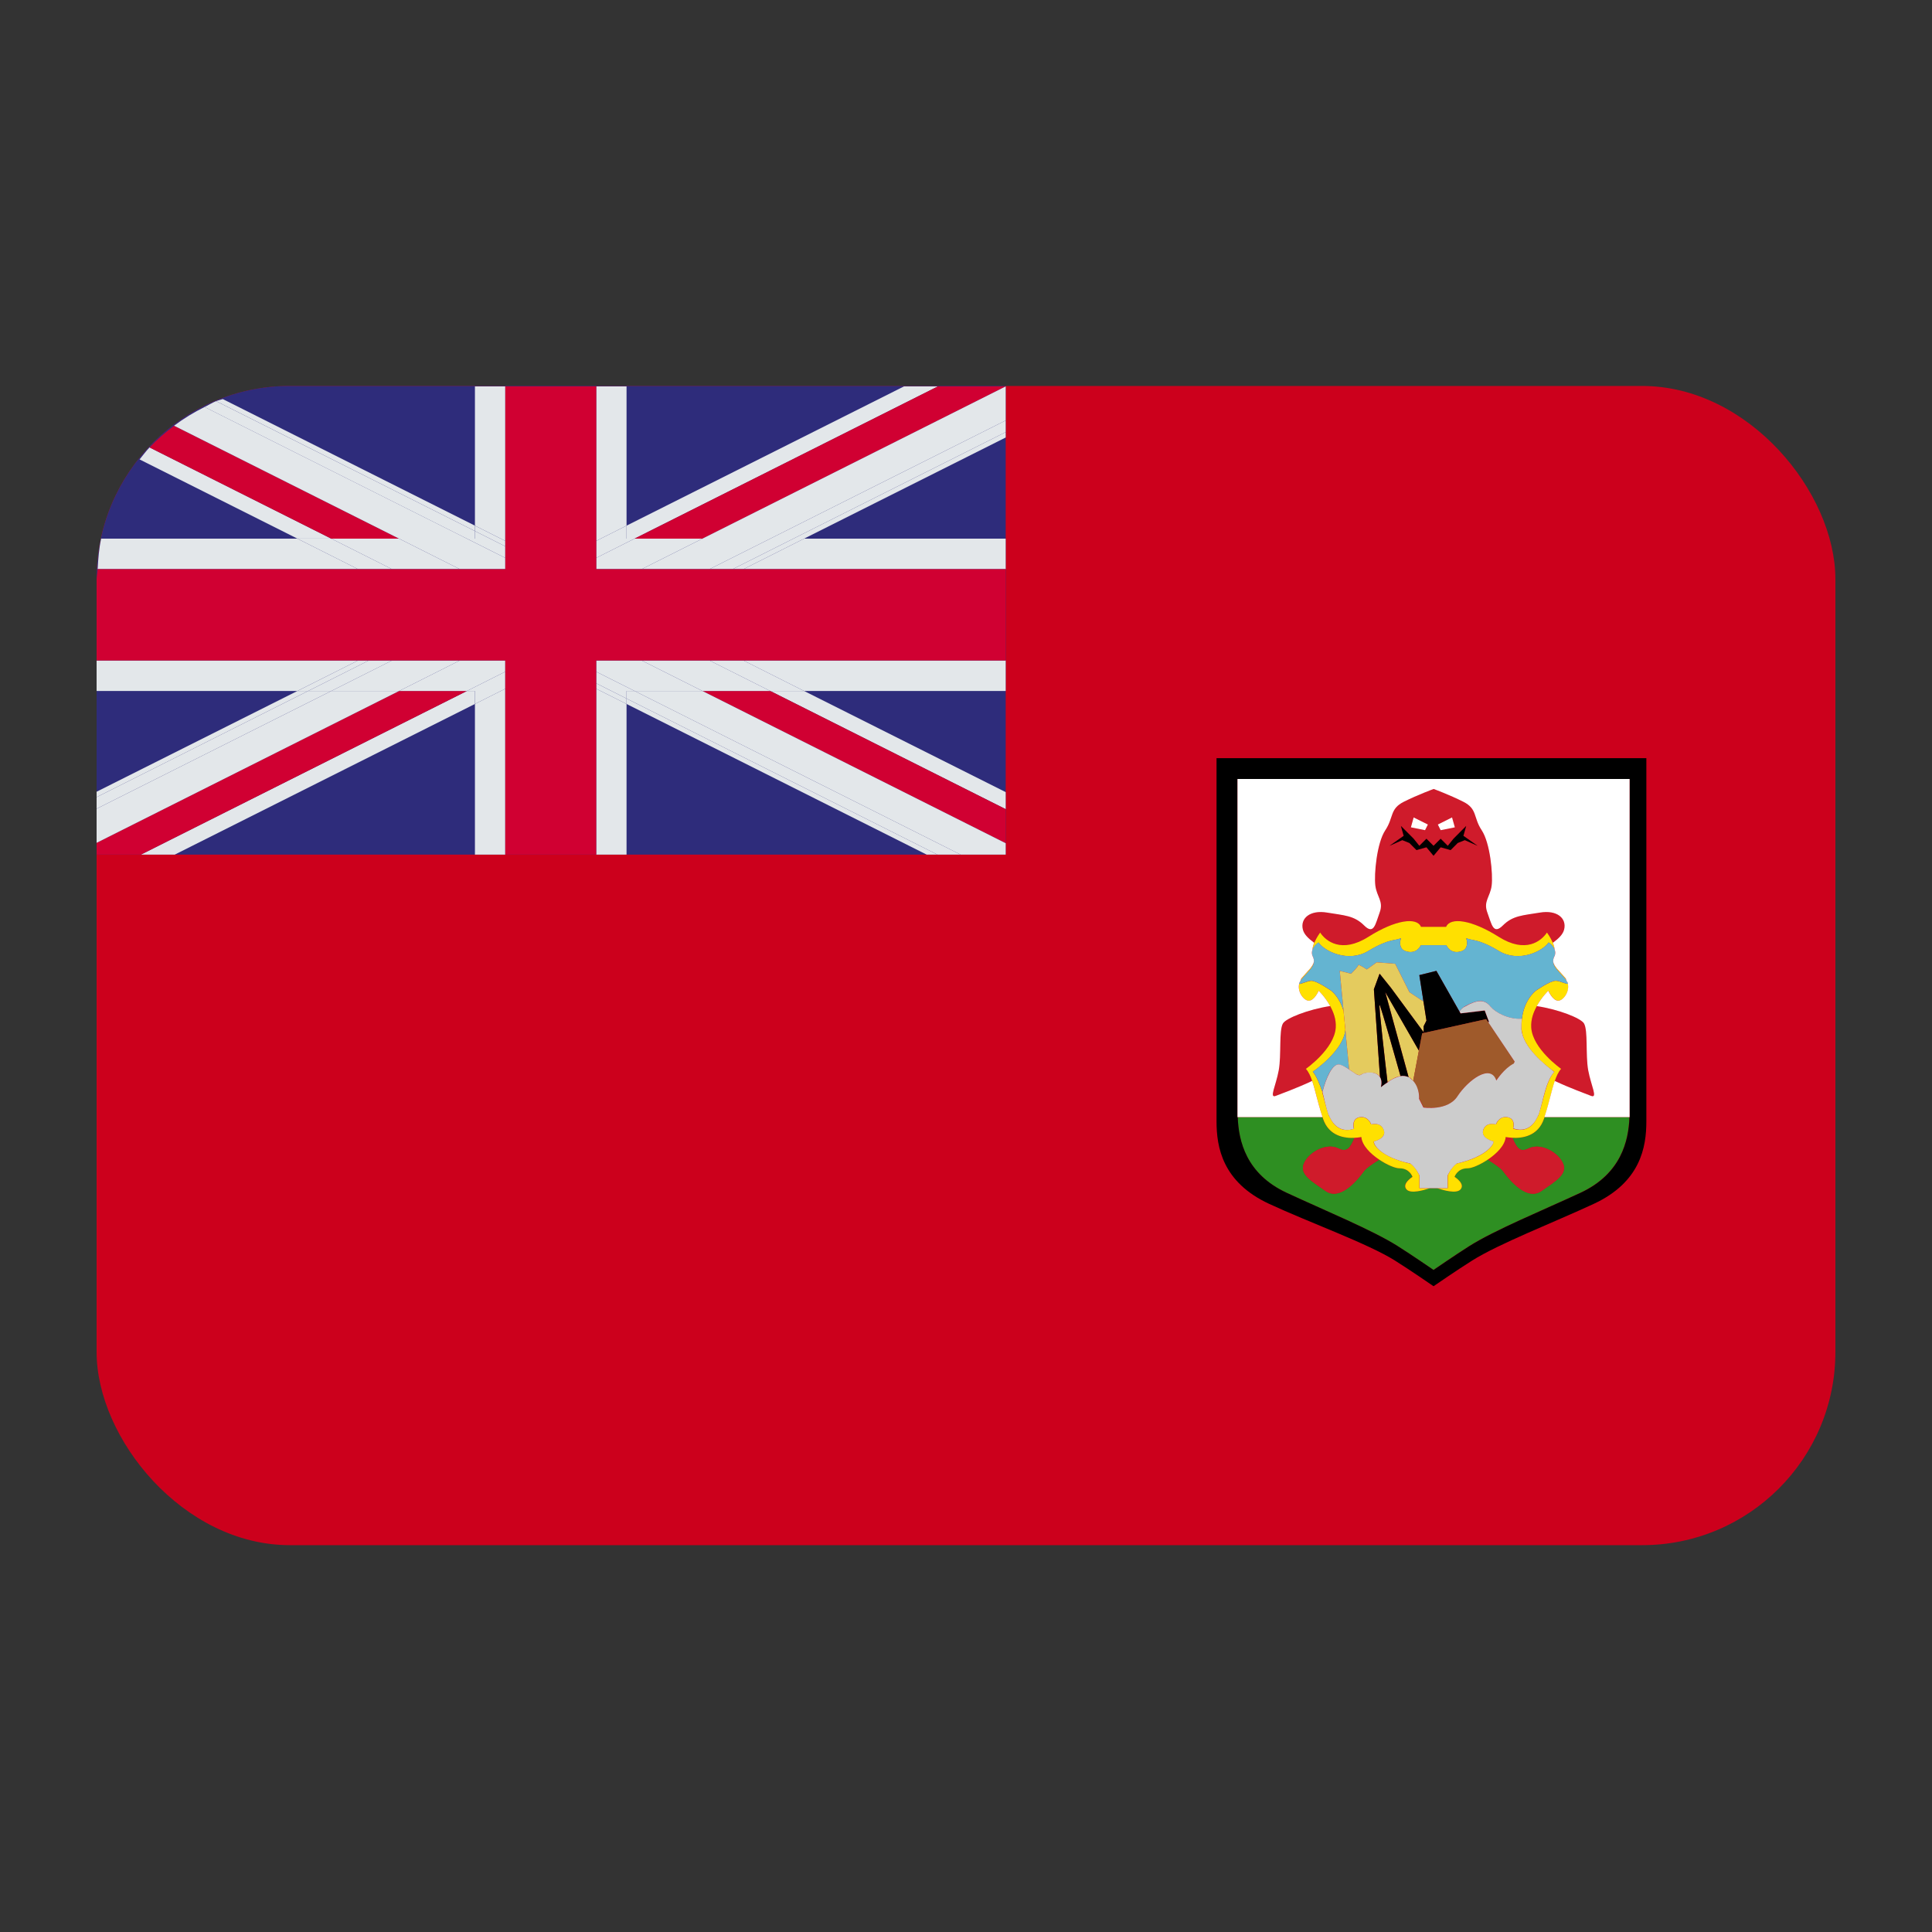 <?xml version="1.0" encoding="UTF-8"?><svg id="Layer_1" xmlns="http://www.w3.org/2000/svg" viewBox="0 0 40 40"><rect x="0" y="0" width="40" height="40" fill="#333333" stroke="none"/><g><rect x="2" y="7.991" width="36" height="24" rx="4" ry="4" fill="#cc001c"/><g><path d="m20.822,17.694H2v-5.704c0-2.209,1.791-4,4-4h14.822v9.704Z" fill="#2e2c7b"/><polygon points="6.379 14.306 6.157 14.306 2 16.392 2 16.504 6.379 14.306" fill="#e3e7ea"/><polygon points="20.822 16.753 20.822 16.4 16.648 14.306 15.947 14.306 20.822 16.753" fill="#e3e7ea"/><path d="m6.859,11.152l-3.763-1.889c-.074.078-.138.165-.206.249l3.266,1.639h.702Z" fill="#e3e7ea"/><polygon points="9.667 14.306 2.917 17.694 3.618 17.694 9.833 14.575 9.833 14.306 9.667 14.306" fill="#e3e7ea"/><path d="m9.833,10.995v-.112l-5.221-2.621c-.045.017-.093.025-.137.043l5.359,2.69Z" fill="#e3e7ea"/><polygon points="16.648 11.152 20.822 9.058 20.822 8.946 16.426 11.152 16.648 11.152" fill="#e3e7ea"/><polygon points="12.972 14.575 19.186 17.694 19.409 17.694 12.972 14.463 12.972 14.575" fill="#e3e7ea"/><polygon points="12.972 11.152 13.138 11.152 19.418 8 18.716 8 12.972 10.883 12.972 11.152" fill="#e3e7ea"/><polygon points="9.667 14.306 8.263 14.306 2 17.45 2 17.694 2.917 17.694 9.667 14.306" fill="#d00032"/><polygon points="14.543 14.306 20.822 17.458 20.822 16.753 15.947 14.306 14.543 14.306" fill="#d00032"/><path d="m3.605,8.814c-.182.137-.354.284-.509.45l3.763,1.889h1.404l-4.658-2.338Z" fill="#d00032"/><polygon points="14.543 11.152 20.822 8 19.418 8 13.138 11.152 14.543 11.152" fill="#d00032"/><polygon points="12.972 14.306 12.972 14.463 19.409 17.694 19.889 17.694 13.138 14.306 12.972 14.306" fill="#e3e7ea"/><path d="m9.833,11.152v-.157l-5.359-2.69c-.083.034-.158.082-.238.122l5.431,2.726h.165Z" fill="#e3e7ea"/><polygon points="16.426 11.152 20.822 8.946 20.822 8.705 15.947 11.152 16.426 11.152" fill="#e3e7ea"/><polygon points="6.379 14.306 2 16.504 2 16.744 6.859 14.306 6.379 14.306" fill="#e3e7ea"/><path d="m9.667,11.152l-5.431-2.726c-.224.111-.434.239-.632.388l4.658,2.338h1.405Z" fill="#e3e7ea"/><polygon points="15.947 11.152 20.822 8.705 20.822 8 14.543 11.152 15.947 11.152" fill="#e3e7ea"/><polygon points="2 16.744 2 17.45 8.263 14.306 6.859 14.306 2 16.744" fill="#e3e7ea"/><polygon points="13.138 14.306 19.889 17.694 20.822 17.694 20.822 17.458 14.543 14.306 13.138 14.306" fill="#e3e7ea"/><polygon points="20.822 11.783 20.822 11.152 16.648 11.152 15.393 11.783 20.822 11.783" fill="#e3e7ea"/><polygon points="10.461 11.199 10.461 8 9.833 8 9.833 10.883 10.461 11.199" fill="#e3e7ea"/><polygon points="9.833 14.575 9.833 17.694 10.461 17.694 10.461 14.26 9.833 14.575" fill="#e3e7ea"/><polygon points="12.344 17.694 12.972 17.694 12.972 14.575 12.344 14.26 12.344 17.694" fill="#e3e7ea"/><path d="m7.412,11.783l-1.256-.631H2.094c-.044.204-.061.417-.072.631h5.391Z" fill="#e3e7ea"/><polygon points="7.412 13.675 2 13.675 2 14.306 6.156 14.306 7.412 13.675" fill="#e3e7ea"/><polygon points="12.972 10.883 12.972 8 12.344 8 12.344 11.199 12.972 10.883" fill="#e3e7ea"/><polygon points="16.648 14.306 20.822 14.306 20.822 13.675 15.393 13.675 16.648 14.306" fill="#e3e7ea"/><polygon points="10.461 11.199 9.833 10.883 9.833 10.995 10.461 11.311 10.461 11.199" fill="#e3e7ea"/><polygon points="13.138 11.152 12.972 11.152 12.972 10.883 12.344 11.199 12.344 11.551 13.138 11.152" fill="#e3e7ea"/><polygon points="14.69 13.675 15.947 14.306 16.648 14.306 15.393 13.675 14.69 13.675" fill="#e3e7ea"/><polygon points="15.17 11.783 15.393 11.783 16.648 11.152 16.426 11.152 15.17 11.783" fill="#e3e7ea"/><polygon points="6.859 11.152 6.156 11.152 7.412 11.783 8.115 11.783 6.859 11.152" fill="#e3e7ea"/><polygon points="7.412 13.675 6.157 14.306 6.379 14.306 7.634 13.675 7.412 13.675" fill="#e3e7ea"/><polygon points="6.156 14.306 6.157 14.306 7.412 13.675 6.156 14.306" fill="#e3e7ea"/><polygon points="10.461 13.907 9.667 14.306 9.833 14.306 9.833 14.575 10.461 14.26 10.461 13.907" fill="#e3e7ea"/><polygon points="12.344 14.147 12.344 14.26 12.972 14.575 12.972 14.463 12.344 14.147" fill="#e3e7ea"/><polygon points="14.543 14.306 15.947 14.306 14.69 13.675 13.286 13.675 14.543 14.306" fill="#e3e7ea"/><polygon points="9.519 11.783 8.263 11.152 6.859 11.152 8.115 11.783 9.519 11.783" fill="#e3e7ea"/><polygon points="10.461 13.675 9.519 13.675 8.263 14.306 9.667 14.306 10.461 13.907 10.461 13.675" fill="#e3e7ea"/><polygon points="12.344 11.783 13.286 11.783 14.543 11.152 13.138 11.152 12.344 11.551 12.344 11.783" fill="#e3e7ea"/><polygon points="9.667 11.152 10.461 11.551 10.461 11.311 9.833 10.995 9.833 11.152 9.667 11.152" fill="#e3e7ea"/><polygon points="8.115 13.675 7.635 13.675 7.634 13.675 6.379 14.306 6.859 14.306 8.115 13.675" fill="#e3e7ea"/><polygon points="12.344 14.147 12.972 14.463 12.972 14.306 13.138 14.306 12.344 13.907 12.344 14.147" fill="#e3e7ea"/><polygon points="15.17 11.783 16.426 11.152 15.947 11.152 14.69 11.783 15.17 11.783" fill="#e3e7ea"/><polygon points="12.344 13.675 12.344 13.907 13.138 14.306 14.543 14.306 13.286 13.675 12.344 13.675" fill="#e3e7ea"/><polygon points="10.461 11.551 9.667 11.152 8.263 11.152 9.519 11.783 10.461 11.783 10.461 11.551" fill="#e3e7ea"/><polygon points="8.115 13.675 6.859 14.306 8.263 14.306 9.519 13.675 8.115 13.675" fill="#e3e7ea"/><polygon points="14.69 11.783 15.947 11.152 14.543 11.152 13.286 11.783 14.69 11.783" fill="#e3e7ea"/><path d="m15.393,11.783h-3.048v-3.783h-1.883v3.783H2.022c-.004.073-.022.143-.022.217v1.675h8.461v4.019h1.883v-4.019h8.478v-1.892h-5.429Z" fill="#d00032"/></g></g><g><path d="m31.968,23.158c-.124.375-.466.41-.658.399.091.198.149.314.337.22.236-.118.588.059.706.294.119.235-.146.382-.44.587-.294.207-.646-.206-.794-.411-.039-.055-.161-.142-.317-.239-.158.106-.328.18-.423.18-.207,0-.265.176-.265.176,0,0,.236.147.118.266-.087.086-.344.014-.476-.03h-.157c-.132.044-.389.116-.476.03-.117-.118.118-.266.118-.266,0,0-.058-.176-.265-.176-.094,0-.264-.073-.422-.179-.155.096-.277.183-.316.238-.148.206-.5.618-.794.411-.294-.206-.559-.353-.441-.587.118-.236.47-.412.706-.294.188.094.246-.022.336-.22-.192.011-.532-.025-.656-.399-.004-.011-.005-.018-.009-.029h-1.756c.018.49.172,1.175,1.014,1.566.771.358,1.773.771,2.296,1.102.292.184.744.495.744.495,0,0,.452-.311.743-.495.523-.331,1.528-.743,2.299-1.102.842-.391.997-1.077,1.015-1.566h-1.76c-.003.01-.005.018-.009.029Z" fill="#2e8f22"/><g><path d="m28.185,23.541s-.057.012-.138.016c-.09.198-.148.314-.336.22-.236-.118-.588.059-.706.294-.118.235.147.382.441.587.294.207.646-.206.794-.411.039-.055.161-.142.316-.238-.185-.124-.356-.294-.372-.469Z" fill="#cf1b2b"/><path d="m30.803,24.009c.155.097.278.184.317.239.148.206.499.618.794.411.294-.206.558-.353.44-.587-.118-.236-.47-.412-.706-.294-.188.094-.246-.022-.337-.22-.08-.005-.136-.016-.136-.016-.016.174-.186.344-.371.468Z" fill="#cf1b2b"/><path d="m27.655,21.277c.011-.175-.047-.322-.115-.447-.465.071-.913.252-.977.359-.088.148-.03.648-.088.971-.059.323-.206.588-.059.529.1-.039.44-.162.751-.309-.033-.095-.07-.181-.13-.251,0,0,.588-.411.618-.852Z" fill="#cf1b2b"/><path d="m28.331,19.395c.559-.353,1.001-.411,1.088-.206h.52c.088-.207.529-.147,1.088.206.559.354.883.088,1-.088,0,0,.072.097.122.212.118-.085.209-.173.233-.272.059-.235-.148-.412-.5-.353-.353.059-.559.059-.766.265-.206.206-.235-.029-.323-.265-.087-.235.058-.323.089-.559.029-.235-.03-.883-.207-1.147-.176-.265-.085-.44-.379-.588-.294-.148-.615-.265-.615-.265,0,0-.324.118-.618.265-.294.148-.206.323-.382.588-.177.265-.236.913-.207,1.147.03.236.176.324.089.559-.089.236-.118.47-.323.265-.207-.206-.412-.206-.766-.265-.353-.059-.559.118-.5.353.025.099.116.188.234.272.049-.115.122-.213.122-.213.117.176.441.44,1,.088Zm1.731-2.471l.058.206-.294.059-.058-.118.294-.147Zm-.795,0l.295.147-.059.118-.294-.059.057-.206Zm-.206.381l-.058-.206.264.265.118.147.148-.147.147.147.147-.147.148.147.118-.147.264-.265-.058.206.294.207-.265-.118-.147.059-.147.147-.207-.058-.147.176-.147-.176-.207.058-.147-.147-.147-.059-.265.118.294-.207Z" fill="#cf1b2b"/><path d="m32.321,22.129c-.06.07-.097.156-.13.251.311.146.65.269.75.309.148.059.003-.206-.057-.529-.058-.324,0-.824-.088-.971-.064-.106-.511-.287-.977-.358-.068.125-.127.272-.116.447.03.441.618.852.618.852Z" fill="#cf1b2b"/></g><g><path d="m28.047,23.557c.08-.004.138-.016.138-.016.016.175.186.345.372.469.158.106.328.179.422.179.207,0,.265.176.265.176,0,0-.235.148-.118.266.087.086.344.014.476-.03h-.215v-.264s-.065-.161-.182-.244c-.612-.137-.788-.402-.759-.46,0,0,.264-.059.206-.235-.059-.177-.265-.118-.265-.118,0,0-.059-.177-.236-.148-.176.029-.118.235-.118.235,0,0-.323.148-.5-.235-.012-.017-.022-.036-.029-.058-.05-.151-.085-.31-.128-.458,0-.003.002-.006.003-.009-.059-.17-.129-.336-.199-.418,0,0,.64-.432.674-.869l-.037-.386c-.081-.29-.254-.42-.254-.42,0,0-.294-.207-.412-.207-.082,0-.227.079-.253.062-.041.176.103.35.198.35.118,0,.206-.206.206-.206,0,0,.134.127.238.317.068.125.126.272.115.447-.03.441-.618.852-.618.852.06.069.097.155.13.251.063.181.106.417.215.75.003.01.005.018.009.029.124.374.464.409.656.399Z" fill="#ffe000"/><path d="m32.416,20.277c.015.018.011.019.021.032-.01-.02-.009-.041-.025-.06-.125-.146-.231-.234-.253-.334.006.114.122.204.258.363Z" fill="#ffe000"/><path d="m27.203,19.911c-.02.102-.128.19-.254.338-.019.021-.018.045-.029.067.01-.014.006-.017.025-.039.138-.16.253-.251.258-.366Z" fill="#ffe000"/><path d="m27.299,19.513c.117.177.609.428,1.029.177.441-.266.558-.207.677-.266,0,0-.072.205.088.266.236.088.324-.119.324-.119h.528s.09.207.324.119c.16-.061.088-.266.088-.266.118.059.236,0,.677.266.42.251.911,0,1.029-.177,0,0,.091.057.124.147-.004-.048-.017-.094-.037-.141-.049-.115-.122-.212-.122-.212-.118.176-.441.441-1,.088-.559-.353-1-.412-1.088-.206h-.52c-.087-.206-.529-.147-1.088.206s-.883.088-1-.088c0,0-.073.098-.122.213-.02.048-.032.095-.036.144.032-.092.126-.151.126-.151Z" fill="#ffe000"/><path d="m32.209,20.306c-.118,0-.412.207-.412.207,0,0-.323.236-.294.795.024.441.677.881.677.88,0,0,0,0,0,0h0c-.176.208-.217.565-.323.884-.007.022-.017.041-.029.058-.177.383-.5.235-.5.235,0,0,.058-.206-.118-.235-.177-.029-.236.148-.236.148,0,0-.206-.06-.265.117-.058.177.206.236.206.236.029.059-.147.323-.759.46-.118.085-.182.246-.182.246v.264h-.217c.132.044.389.116.476.03.118-.119-.118-.266-.118-.266,0,0,.058-.176.265-.176.094,0,.264-.074.423-.18.185-.124.355-.294.371-.468,0,0,.056.011.136.016.192.011.534-.024.658-.399.004-.011.005-.018.009-.029.109-.333.152-.568.214-.749.033-.096.07-.182.13-.251,0,0-.588-.411-.618-.852-.011-.175.047-.322.116-.447.104-.191.239-.318.239-.318,0,0,.089.206.206.206.095,0,.239-.174.198-.35-.029.015-.171-.062-.252-.062Z" fill="#ffe000"/></g><g><path d="m27.151,20.306c.118,0,.412.207.412.207,0,0,.174.13.254.42l-.079-.832.235.059s.148-.147.148-.177.177.088.177.088l.206-.147.382.03.294.588.292.195-.086-.548.353-.088.478.843c.032-.04.063-.081.11-.108.265-.147.411-.147.529,0,.1.126.374.274.654.257-.007.065-.011.136-.007.214-.029-.559.294-.795.294-.795,0,0,.294-.207.412-.207.081,0,.223.077.252.062.01-.005-.002-.027-.025-.06-.009-.013-.005-.014-.021-.032-.137-.159-.252-.249-.258-.363-.002-.033.003-.068.023-.108.028-.056.022-.104.007-.146-.033-.09-.124-.147-.124-.147-.118.177-.609.428-1.029.177-.441-.266-.559-.207-.677-.266,0,0,.072.205-.088.266-.235.088-.324-.119-.324-.119h-.528s-.089.207-.324.119c-.16-.061-.088-.266-.088-.266-.119.059-.236,0-.677.266-.42.251-.912,0-1.029-.177,0,0-.094.059-.126.151-.014.042-.02.088.008.143.019.039.023.072.022.105-.004.115-.12.205-.258.366-.019.022-.016.025-.025.039-.018.026-.03.048-.022.052.027.017.171-.062.253-.062Z" fill="#64b4d1"/><path d="m27.739,22.043c.073.021.135.059.193.098l-.078-.823c-.034.437-.674.869-.674.869.07.083.14.248.199.418.072-.279.208-.606.361-.562Z" fill="#64b4d1"/></g><g><path d="m28.681,20.541l.484,1.763s.011,0,.016.002c.035.022.053.051.077.077l.119-.631-.696-1.212Z" fill="#e4cb5e"/><path d="m28.727,22.405c.076-.055.169-.11.269-.126-.04-.144-.406-1.445-.433-1.473-.025-.025.121,1.231.164,1.599Z" fill="#e4cb5e"/><path d="m28.181,22.249c.064-.045.304-.085.39.049l-.126-1.815.118-.323.236.294.676.918v-.124l.059-.117-.062-.394-.292-.195-.294-.588-.382-.03-.206.147s-.177-.118-.177-.088-.148.177-.148.177l-.235-.059.079.832.037.386.078.823c.106.072.191.145.248.107Z" fill="#e4cb5e"/></g><g><path d="m25.187,15.697v7.521c0,.53.121,1.257,1.088,1.706.824.383,2.051.824,2.61,1.177.313.196.795.529.795.529,0,0,.483-.333.795-.529.559-.353,1.7-.794,2.523-1.177.968-.45,1.088-1.176,1.088-1.706v-7.521h-8.9Zm8.554,7.433h-.004c-.018.489-.173,1.175-1.015,1.566-.771.358-1.775.771-2.299,1.102-.291.184-.743.495-.743.495,0,0-.452-.311-.744-.495-.523-.331-1.525-.743-2.296-1.102-.842-.391-.996-1.076-1.014-1.566h-.004v-7h8.118v7Z"/><polygon points="29.475 21.247 29.475 21.371 29.485 21.385 30.769 21.1 30.812 21.164 30.827 21.159 30.739 20.924 30.239 20.983 30.217 20.944 29.739 20.101 29.386 20.189 29.472 20.737 29.533 21.13 29.475 21.247"/><path d="m29.377,21.753l.068-.359.04-.009-.01-.014-.676-.918-.236-.294-.118.323.126,1.815c.03.048.043.115.02.215,0,0,.059-.052.136-.108-.043-.369-.189-1.624-.164-1.599.027.028.393,1.329.433,1.473.058-.01.115-.002.168.026l-.484-1.763.696,1.212Z"/></g><path d="m30.812,21.164l-.043-.064-1.285.285-.04.009-.068.359-.119.631c.14.155.128.364.128.364l.09.177s.501.089.706-.236c.206-.323.677-.676.795-.323,0,0,.164-.245.369-.345l.014-.039-.545-.818Z" fill="#9f5a2b"/><path d="m32.18,22.19c-.18.21-.22.56-.32.88-.01.02-.02.04-.03.06-.18.38-.5.23-.5.23,0,0,.06-.2-.12-.23-.18-.03-.24.15-.24.15,0,0-.2-.06-.26.11-.06.18.21.24.21.24.02.06-.15.32-.76.46-.12.09-.19.25-.19.25v.26h-.58v-.26s-.07-.16-.19-.25c-.61-.13-.78-.4-.75-.46,0,0,.26-.06.2-.23-.06-.18-.26-.12-.26-.12,0,0-.06-.18-.24-.15-.18.03-.12.24-.12.24,0,0-.32.14-.5-.24-.01-.02-.02-.04-.03-.06-.05-.15-.08-.31-.12-.46.07-.28.21-.61.36-.57.07.02.13.06.19.1.11.07.19.15.25.11.06-.05.3-.09.39.05.03.05.04.11.02.21,0,0,.06-.05.14-.1.07-.06.17-.11.27-.13.05-.01.11,0,.16.02.01.01.02,0,.02.01.03.02.05.05.08.07.14.16.12.37.12.37l.09.18s.51.08.71-.24c.21-.32.68-.68.8-.32,0,0,.16-.25.36-.35l.02-.04-.55-.82h.02l-.09-.24-.5.06-.02-.04c.03-.04.06-.08.11-.1.26-.15.41-.15.53,0,.1.12.37.27.65.25-.01.07-.01.14-.01.22.03.38.51.75.64.85.02.02.04.03.04.03Z" fill="#ccc"/><g><path d="m25.622,23.129h1.76c-.109-.333-.152-.568-.215-.75-.311.147-.652.27-.751.309-.147.059,0-.206.059-.529.058-.324,0-.824.088-.971.064-.106.512-.287.977-.359-.104-.19-.238-.317-.238-.317,0,0-.088.206-.206.206-.096,0-.239-.174-.198-.35-.008-.005.005-.026.022-.052.011-.022.01-.046.029-.067.126-.148.234-.236.254-.338.001-.032-.003-.066-.022-.105-.028-.055-.023-.101-.008-.143.004-.049.016-.096.036-.144-.118-.085-.209-.173-.234-.272-.059-.235.148-.412.5-.353.353.059.559.059.766.265.206.206.235-.029.323-.265.087-.235-.059-.323-.089-.559-.029-.235.03-.883.207-1.147.176-.265.088-.44.382-.588.294-.147.618-.265.618-.265,0,0,.321.117.615.265.294.148.203.323.379.588.177.265.236.913.207,1.147-.031.236-.176.324-.089.559.089.236.118.47.323.265.207-.206.412-.206.766-.265.353-.059.559.118.5.353-.025.099-.115.187-.233.272.02.047.032.093.037.141.016.042.022.09-.007.146-.02.04-.025.074-.023.108.022.101.129.188.253.334.017.019.015.04.025.06.023.032.035.055.025.06.04.176-.103.35-.198.35-.117,0-.206-.206-.206-.206,0,0-.134.127-.239.318.465.071.913.252.977.358.088.148.03.648.088.971.06.323.206.588.057.529-.1-.04-.439-.162-.75-.309-.063.181-.106.416-.214.749h1.764v-7h-8.118v7Z" fill="#fff"/><polygon points="29.563 17.071 29.268 16.924 29.211 17.129 29.504 17.188 29.563 17.071" fill="#fff"/><polygon points="30.121 17.129 30.063 16.924 29.769 17.071 29.827 17.188 30.121 17.129" fill="#fff"/></g><polygon points="29.18 17.453 29.327 17.6 29.533 17.542 29.68 17.718 29.827 17.542 30.034 17.6 30.18 17.453 30.327 17.394 30.593 17.512 30.298 17.305 30.356 17.1 30.093 17.365 29.975 17.512 29.827 17.365 29.68 17.512 29.533 17.365 29.386 17.512 29.268 17.365 29.004 17.1 29.062 17.305 28.768 17.512 29.033 17.394 29.18 17.453"/></g></svg>